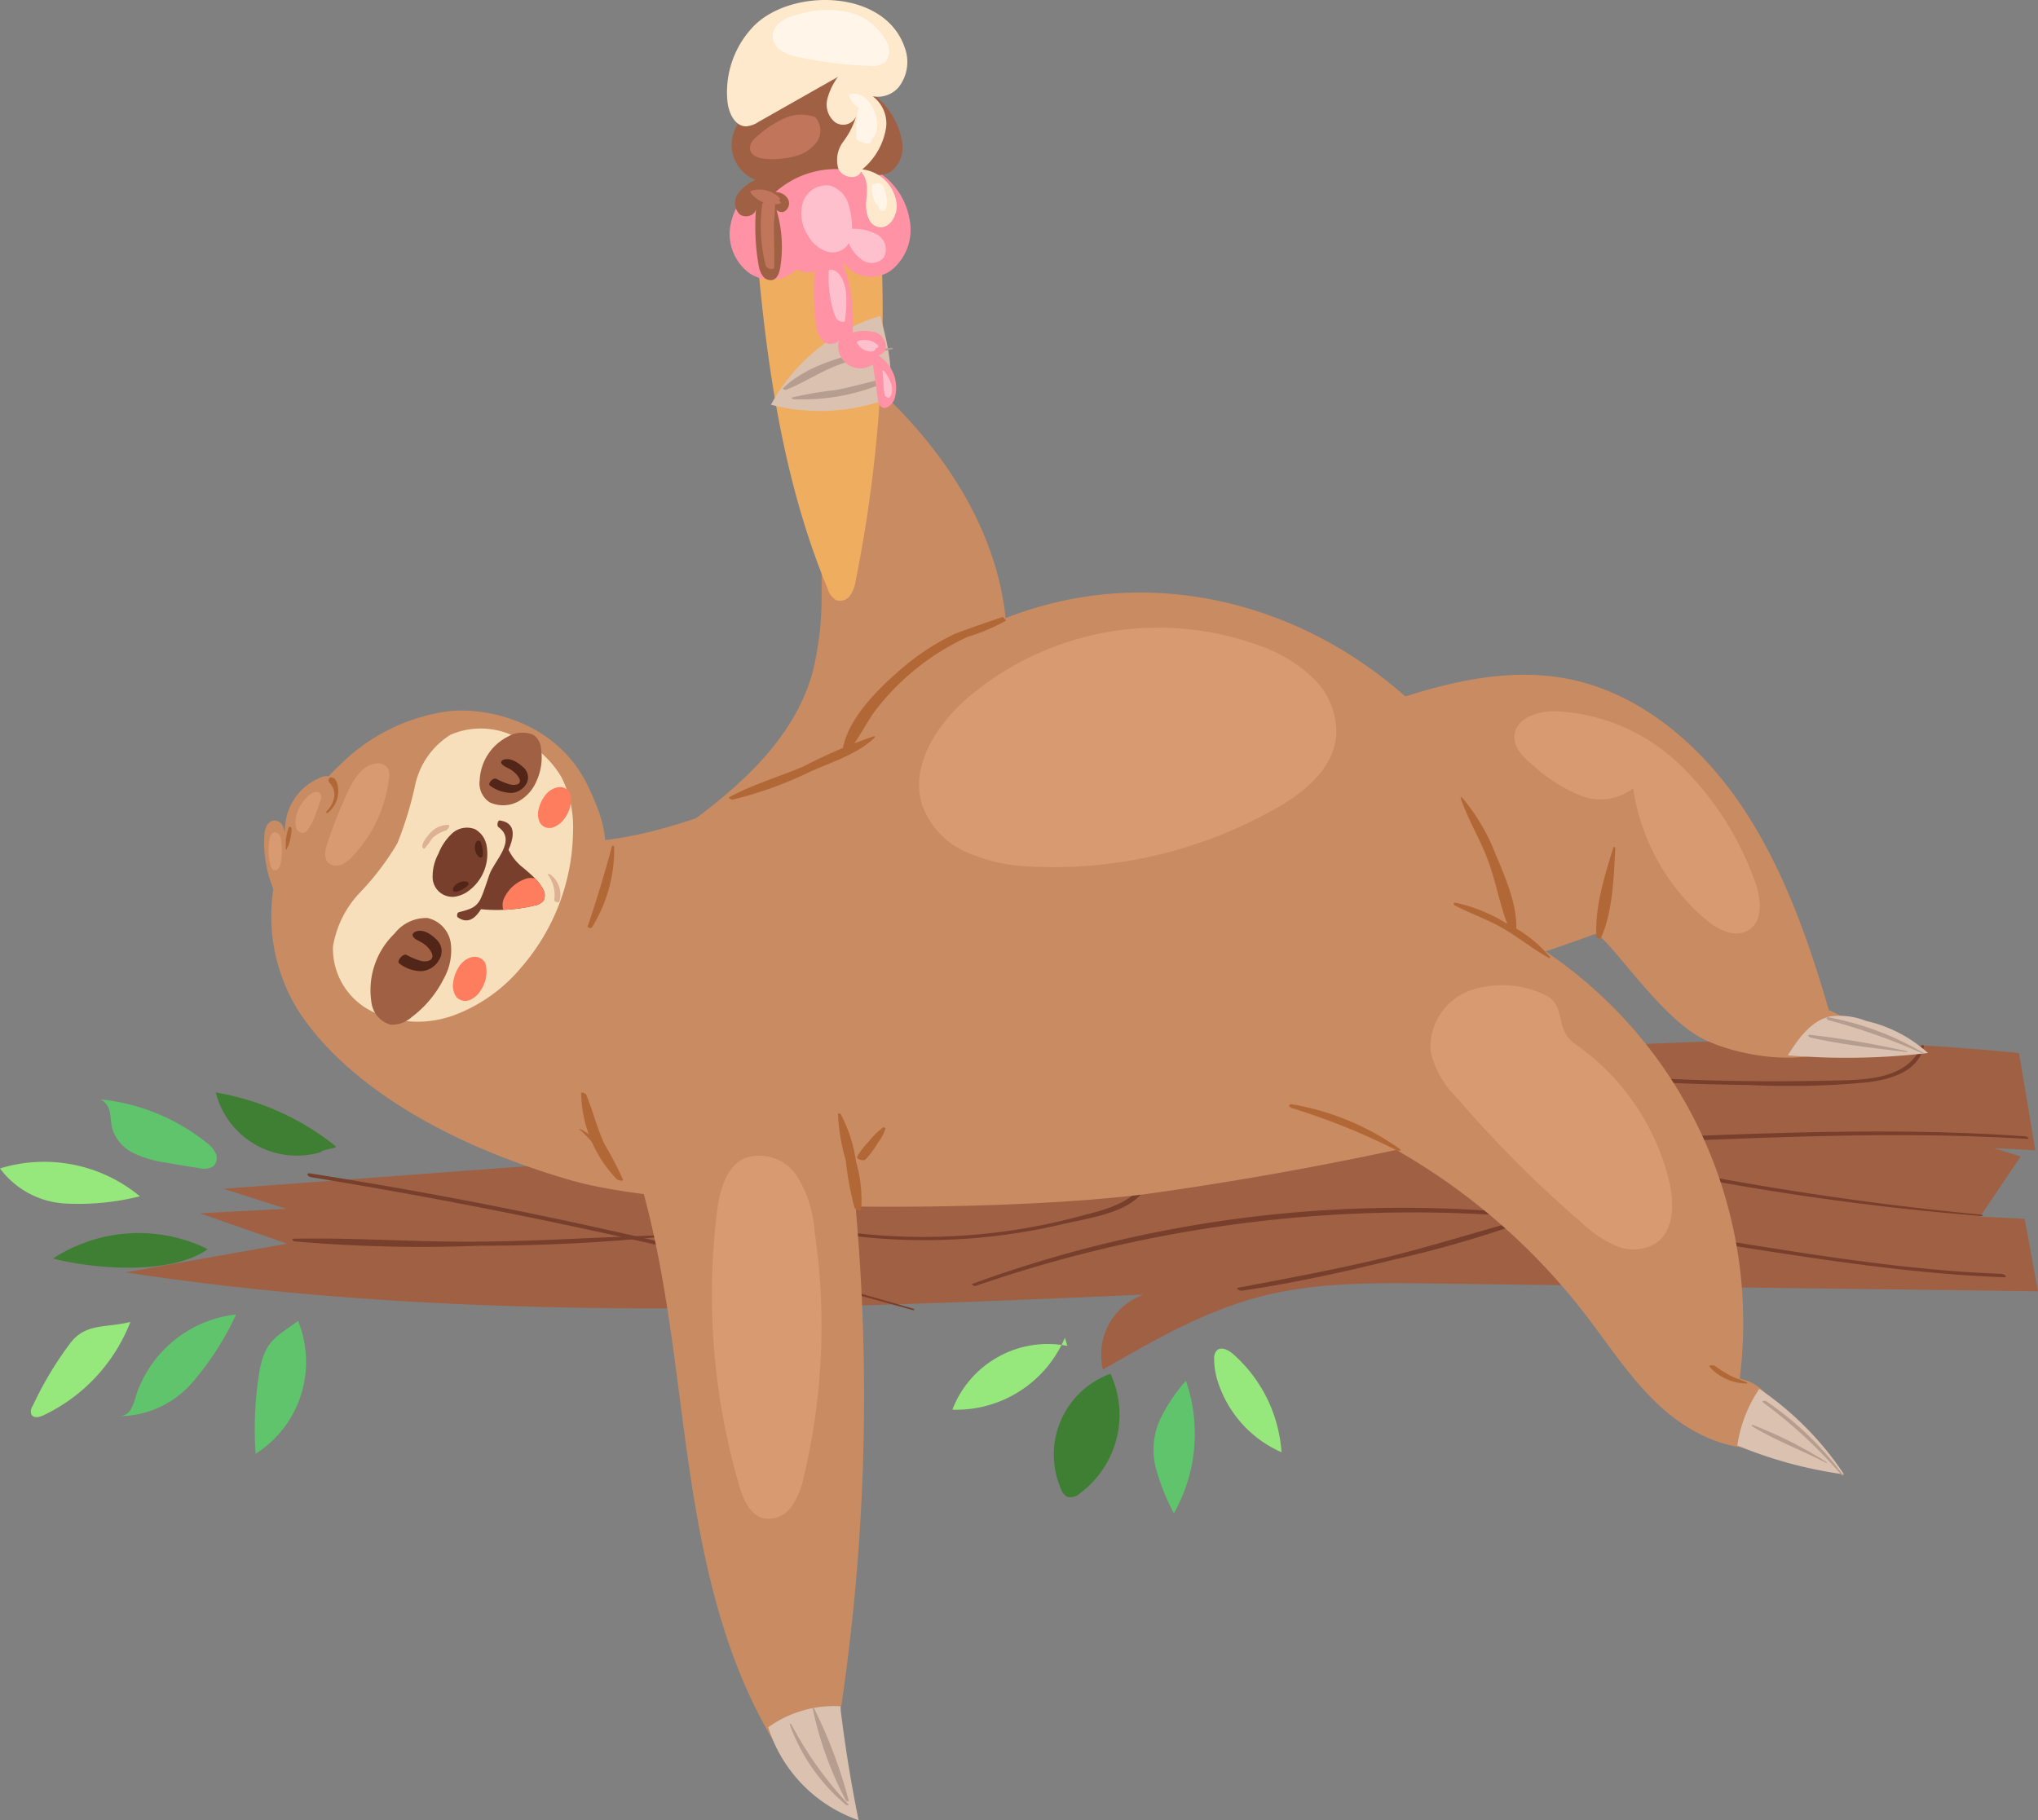 <svg xmlns="http://www.w3.org/2000/svg" width="164.519" height="146.963" viewBox="0 0 164.519 146.963">
    <rect x="0" y="0" width="164.519" height="146.963" fill="#808080" stroke="none"/>
    <defs>
        <style>
            .cls-1{fill:#a06044}.cls-2{fill:#773f2c}.cls-3{fill:#c98b61}.cls-4{fill:#f7dfbc}.cls-5{fill:#512518}.cls-6{fill:#ddb294}.cls-7{fill:#b26836}.cls-8{fill:#ff7d5f}.cls-9{fill:#efad60}.cls-10{fill:#dbc1af}.cls-11{fill:#b59e8f}.cls-12{fill:#d89a71}.cls-13{fill:#ff92a4}.cls-14{fill:#ffe9cc}.cls-15{fill:#ffc0ce}.cls-16{fill:#c1755b}.cls-17{fill:#fff5e9}.cls-18{fill:#3e7f33}.cls-19{fill:#5fc46b}.cls-20{fill:#96e87c}
        </style>
    </defs>
    <g id="sloth_image" data-name="sloth image" transform="translate(-343.592 -392.782)">
        <path id="Path_1635" d="M494.656 647.294a204.471 204.471 0 0 1 32.419.6l1.319 7.855-3.362-.179 2.171.68-3.27 4.857 3.6.174 1.072 5.847-49-.622c-4.606-.058-9.277-.109-13.736 1.045-4.548 1.177-8.678 3.556-12.745 5.909a5.152 5.152 0 0 1 3.271-6.057c-27.42 1.185-55.049 2.359-82.178-1.8l13.044-2.313-7.031-2.455 6.95-.366-5.055-1.614 102.311-7.623z" class="cls-1" data-name="Path 1635" transform="translate(-20.497 -170.091)"/>
        <path id="Path_1636" d="M606.278 662.259c25.1 6.43 51.02.763 76.486 2.628.125.009.36.214.127.2-25.506-1.587-51.591 3.934-76.691-2.587-.293-.076-.214-.316.078-.241z" class="cls-2" data-name="Path 1636" transform="translate(-175.64 -180.351)"/>
        <path id="Path_1637" d="M716.2 670.495a252.744 252.744 0 0 0 36.562 6.228c.068.006.161.117.046.108a218.486 218.486 0 0 1-36.68-6.1c-.295-.075-.216-.306.072-.236z" class="cls-2" data-name="Path 1637" transform="translate(-249.212 -185.864)"/>
        <path id="Path_1638" d="M580.9 693.847a101.191 101.191 0 0 1 39.773-6.013c14.57.641 28.756 4.659 43.337 5.21.175.007.49.284.173.272-13.954-.521-27.555-4.11-41.468-5.053a107.853 107.853 0 0 0-41.556 5.755c-.093.033-.399-.118-.259-.171z" class="cls-2" data-name="Path 1638" transform="translate(-158.807 -197.407)"/>
        <path id="Path_1639" d="M645.709 695.6c3.887-.733 7.763-1.449 11.612-2.374 4.07-.978 8.045-2.265 12.085-3.343.057-.015.256.085.157.123a92.477 92.477 0 0 1-11.352 3.341c-4.034 1-8.13 1.9-12.245 2.5-.132.019-.51-.198-.257-.247z" class="cls-2" data-name="Path 1639" transform="translate(-202.15 -198.849)"/>
        <path id="Path_1640" d="M510.576 669.793c.136-.077.577.129.377.248a1.786 1.786 0 0 0-.794 2.067c.237 1.473 2.194 2.041 3.373 2.458a46.884 46.884 0 0 0 5.606 1.562 48.693 48.693 0 0 0 22.653-.593c1.673-.438 3.642-.864 4.862-2.177 1.036-1.114.323-2.653-.547-3.555-1.123-1.166-3.218-1.116-4.7-1.156-.089 0-.258-.138-.09-.142 1.534-.031 3.466-.077 4.751.944 1.463 1.162 2.047 2.921.657 4.389-1.429 1.509-4.483 1.893-6.408 2.353a48.28 48.28 0 0 1-8.189 1.173 49.142 49.142 0 0 1-15.856-1.688c-2-.54-4.4-1.077-5.968-2.532a2.108 2.108 0 0 1 .273-3.351z" class="cls-2" data-name="Path 1640" transform="translate(-111.111 -184.532)"/>
        <path id="Path_1641" d="M509.558 668.727c2.188 4.069 7.052 4.531 11.211 4.512a28.148 28.148 0 0 0 6.047-.731 5.157 5.157 0 0 0 2.371-1.174c.881-.786.928-2.672-.413-3.138-.1-.035-.135-.155 0-.124a2.025 2.025 0 0 1 1.167 3.089c-1.1 2.041-5.132 2.116-7.028 2.288-4.638.422-11.477.119-13.833-4.728-.104-.221.401-.137.478.006z" class="cls-2" data-name="Path 1641" transform="translate(-110.753 -184.248)"/>
        <path id="Path_1642" d="M418.87 679.26a385.243 385.243 0 0 1 48.682 10.923c.137.041.1.151-.035.113a444.865 444.865 0 0 0-48.583-10.734c-.262-.041-.439-.362-.064-.302z" class="cls-2" data-name="Path 1642" transform="translate(-50.239 -191.734)"/>
        <path id="Path_1643" d="M415.063 694.654c4.919-.1 9.862.277 14.788.236 4.967-.041 9.919-.362 14.881-.516.051 0 .2.1.091.108a147.182 147.182 0 0 1-14.764.736 118.027 118.027 0 0 1-14.9-.349c-.136-.015-.333-.211-.096-.215z" class="cls-2" data-name="Path 1643" transform="translate(-47.761 -201.855)"/>
        <path id="Path_1644" d="M705.121 649.391q9.6 1.2 19.282 1.423c3.022.073 6.046.055 9.068-.01 2.545-.055 5.924-.078 7.073-2.836.025-.059.187-.01.173.053-.459 2.062-2.61 2.655-4.461 2.917a66.558 66.558 0 0 1-9.712.222 185.349 185.349 0 0 1-21.355-1.448c-.281-.036-.465-.371-.068-.321z" class="cls-2" data-name="Path 1644" transform="translate(-241.818 -170.778)"/>
        <path id="Path_1645" d="M415.965 570.974c.211.126 4.282 8.718 22.06 13.908 9.307 2.717 35.046 2.61 46.529 1.139a282.09 282.09 0 0 0 28.862-5.57c3.389-8.321.654-19.864-7.6-34.305-12.786-11.646-33.546-13.165-47.851 5.258 0 0-9.153 5.109-17.1 6.041s-24.9 13.529-24.9 13.529z" class="cls-3" data-name="Path 1645" transform="translate(-48.439 -96.83)"/>
        <path id="Path_1646" d="M415.446 570.594a17.858 17.858 0 0 0-5.289 9.291 14.37 14.37 0 0 0 1.717 10.37 11.533 11.533 0 0 0 8.624 5.425 12.992 12.992 0 0 0 10.4-4.476c2.656-2.933 5.142-6.28 5.643-10.21.493-3.866.512-5.182-1.128-8.617-2.452-5.133-8-6.4-11.243-6.064a15.3 15.3 0 0 0-8.724 4.281z" class="cls-3" data-name="Path 1646" transform="translate(-44.349 -116.111)"/>
        <path id="Path_1647" d="M409.231 592.261a9.72 9.72 0 0 1-1.14-5.156 1.994 1.994 0 0 1 .174-.805.782.782 0 0 1 .65-.45.8.8 0 0 1 .668.46 2.349 2.349 0 0 1 .2.824 4.574 4.574 0 0 1 2.889-4.766.885.885 0 0 1 .8 0 .871.871 0 0 1 .261.753 5.858 5.858 0 0 1-1.256 3.179c-.675.94-1.483 1.779-2.137 2.733a5.465 5.465 0 0 0-1.109 3.228z" class="cls-3" data-name="Path 1647" transform="translate(-43.158 -126.825)"/>
        <path id="Path_1648" d="M444.219 578.923a8.929 8.929 0 0 0-.927-4.352 7.853 7.853 0 0 0-3.679-3.248 6.169 6.169 0 0 0-5.271-.2 6.358 6.358 0 0 0-2.854 4.006 29.184 29.184 0 0 1-1.449 4.763 21.754 21.754 0 0 1-3.013 3.972 8.246 8.246 0 0 0-2.186 4.366 5.646 5.646 0 0 0 3.217 5.271 8.549 8.549 0 0 0 6.588.262 12.938 12.938 0 0 0 5.382-3.835 17.054 17.054 0 0 0 4.192-11.005z" class="cls-4" data-name="Path 1648" transform="translate(-54.368 -119.024)"/>
        <path id="Path_1649" d="M461.5 577.272a2.6 2.6 0 0 0 2.356-.113 3.336 3.336 0 0 0 1.408-1.609 4.621 4.621 0 0 0 .357-2.683 1.4 1.4 0 0 0-.65-1.071 2.311 2.311 0 0 0-2 .155 4.142 4.142 0 0 0-2.291 3.511 1.826 1.826 0 0 0 .82 1.81z" class="cls-1" data-name="Path 1649" transform="translate(-78.363 -119.701)"/>
        <path id="Path_1650" d="M438.55 616.866a2.438 2.438 0 0 1 1.881 2.021 4.659 4.659 0 0 1-.548 2.845 8.812 8.812 0 0 1-2.606 3.136 2.382 2.382 0 0 1-1.714.612 2.155 2.155 0 0 1-1.532-1.779 6.349 6.349 0 0 1 1.859-5.575 3.243 3.243 0 0 1 2.66-1.26z" class="cls-1" data-name="Path 1650" transform="translate(-60.451 -149.964)"/>
        <path id="Path_1651" d="M451.873 600.079a3.711 3.711 0 0 0 1.655-3.785 1.9 1.9 0 0 0-.928-1.332 1.782 1.782 0 0 0-1.854.337 4.44 4.44 0 0 0-1.105 1.636 3.847 3.847 0 0 0-.464 2.044 1.6 1.6 0 0 0 1.808 1.428 2.627 2.627 0 0 0 .888-.328z" class="cls-2" data-name="Path 1651" transform="translate(-70.655 -135.228)"/>
        <path id="Path_1652" d="M459.534 598.3a1.068 1.068 0 0 0 .238.982.256.256 0 0 0 .214.107.191.191 0 0 0 .135-.118.493.493 0 0 0 .029-.184 2.47 2.47 0 0 0-.138-.854.31.31 0 0 0-.141-.2.212.212 0 0 0-.224.051.449.449 0 0 0-.113.216z" class="cls-5" data-name="Path 1652" transform="translate(-77.576 -137.365)"/>
        <path id="Path_1653" d="M454.253 608.37a1.069 1.069 0 0 1 .927-.4.257.257 0 0 1 .214.107.19.19 0 0 1-.013.179.491.491 0 0 1-.129.134 2.478 2.478 0 0 1-.765.4.312.312 0 0 1-.241.006.212.212 0 0 1-.095-.209.447.447 0 0 1 .102-.217z" class="cls-5" data-name="Path 1653" transform="translate(-73.996 -144.02)"/>
        <path id="Path_1654" d="M448.749 594.159a1.982 1.982 0 0 0-1.52.762c-.162.179-.8.951-.431 1.159.028.016.079-.02.1-.038a8.506 8.506 0 0 0 .577-.783 2.615 2.615 0 0 1 1.1-.636c.113-.048.467-.433.174-.464z" class="cls-6" data-name="Path 1654" transform="translate(-69 -134.778)"/>
        <path id="Path_1655" d="M413.529 594.795a4.847 4.847 0 0 0-.184.87c-.028.232.005.47-.02.694-.01.093.065.148.1.037.022-.078.085-.157.114-.236.045-.124.083-.249.117-.377a5 5 0 0 0 .148-.884c.018-.263-.177-.417-.275-.104z" class="cls-7" data-name="Path 1655" transform="translate(-46.672 -135.09)"/>
        <path id="Path_1656" d="M423.594 582.592c-.141.021-.172.3-.1.392a1.407 1.407 0 0 1 .43 1.048 1.968 1.968 0 0 1-.614 1.266c-.045.041-.04.238.032.179a2.213 2.213 0 0 0 .886-1.57c.05-.391-.05-1.401-.634-1.315z" class="cls-7" data-name="Path 1656" transform="translate(-53.338 -127.036)"/>
        <path id="Path_1657" d="M454.177 628.5a1.555 1.555 0 0 0 .265 1.143.955.955 0 0 0 1.091.234 1.969 1.969 0 0 0 .911-.835 2.667 2.667 0 0 0 .34-2.121.981.981 0 0 0-1.109-.5 1.784 1.784 0 0 0-1.06.825 3.039 3.039 0 0 0-.438 1.254z" class="cls-8" data-name="Path 1657" transform="translate(-74.006 -156.359)"/>
        <path id="Path_1658" d="M474.961 586.8a1.473 1.473 0 0 0 .16 1.1.9.9 0 0 0 1.01.308 1.865 1.865 0 0 0 .926-.715 2.528 2.528 0 0 0 .489-1.975.929.929 0 0 0-1.008-.556 1.689 1.689 0 0 0-1.066.7 2.875 2.875 0 0 0-.511 1.138z" class="cls-8" data-name="Path 1658" transform="translate(-87.9 -128.621)"/>
        <path id="Path_1659" d="M511.711 664.305a171.5 171.5 0 0 1-.843 47.655l-4.378 2.312c-5.114-7.672-6.805-17.072-8.026-26.211s-2.137-18.515-6.007-26.884z" class="cls-3" data-name="Path 1659" transform="translate(-99.636 -179.636)"/>
        <path id="Path_1660" d="M502.535 521.757c5.407-3.721 11.182-7.934 13-14.242a25.086 25.086 0 0 0 .758-6.55 126.979 126.979 0 0 0-1.082-17.815l3.836-.236c5.036 4.22 9.342 9.562 11.246 15.85s1.112 13.6-3.041 18.687-11.9 7.285-17.7 4.192z" class="cls-3" data-name="Path 1660" transform="translate(-106.38 -60.325)"/>
        <path id="Path_1661" d="M671.885 613.788a36.133 36.133 0 0 1 22.83 38.233 3.7 3.7 0 0 1 2.507 5.51c-3.231.526-6.492-1.056-8.908-3.264s-4.189-5.013-6.191-7.6a51.345 51.345 0 0 0-23.748-17.027 24.24 24.24 0 0 1 7.516-15.746z" class="cls-3" data-name="Path 1661" transform="translate(-210.684 -147.919)"/>
        <path id="Path_1662" d="M710.768 584.594l2.682 1.269c-2.088 3.661-9.142 2.834-12.726 1.114s-7.647-8.192-8.792-8.533c0 0-9.2 3.441-13.021 3.749a106.383 106.383 0 0 1-7.3-21.187c5.888-2.157 12.094-4.343 18.154-3.139 5.626 1.118 10.456 5.119 13.836 10.06s5.462 10.785 7.167 16.667z" class="cls-3" data-name="Path 1662" transform="translate(-219.545 -110.261)"/>
        <path id="Path_1663" d="M463.092 580.281c-.242-.155.236-.68.5-.557a6.056 6.056 0 0 0 1.04.44c.421.112 1.042.069.82-.464a1.858 1.858 0 0 0-.667-.7c-.251-.18-.69-.287-.8-.568-.037-.094.072-.2.152-.231.556-.224 1.2.193 1.611.577a1.065 1.065 0 0 1 .308 1.276 1.493 1.493 0 0 1-1.256.811 2.971 2.971 0 0 1-1.708-.584z" class="cls-5" data-name="Path 1663" transform="translate(-79.936 -124.061)"/>
        <path id="Path_1664" d="M440.935 622.674c-.259-.174.294-.827.574-.692a5.839 5.839 0 0 0 1.126.478c.459.114 1.146.032.928-.6a1.909 1.909 0 0 0-.7-.8c-.269-.2-.747-.311-.855-.643-.036-.11.089-.242.179-.284.624-.3 1.315.173 1.75.614a1.293 1.293 0 0 1 .277 1.515 1.836 1.836 0 0 1-1.426 1.033 2.88 2.88 0 0 1-1.853-.621z" class="cls-5" data-name="Path 1664" transform="translate(-65.106 -152.103)"/>
        <path id="Path_1665" d="M460.623 604.45a12.154 12.154 0 0 0 1.928.066 12.525 12.525 0 0 0 2.53-.347 1.15 1.15 0 0 0 .724-.4.983.983 0 0 0-.076-.972 3.618 3.618 0 0 0-.618-.817c-.284-.291-.605-.559-.913-.827a4.1 4.1 0 0 1-1.353-1.776q-1.23 2.485-2.222 5.073z" class="cls-2" data-name="Path 1665" transform="translate(-78.329 -138.274)"/>
        <path id="Path_1666" d="M477.511 606.232a2.018 2.018 0 0 1 .724 2.172c-.051.149-.436.023-.42-.129a2.677 2.677 0 0 0-.513-2.028c-.072-.092.172-.047.209-.015z" class="cls-6" data-name="Path 1666" transform="translate(-89.484 -142.836)"/>
        <path id="Path_1667" d="M466.33 609.711a12.528 12.528 0 0 0 2.53-.347 1.15 1.15 0 0 0 .724-.4.983.983 0 0 0-.076-.972 3.618 3.618 0 0 0-.618-.817 1.61 1.61 0 0 0-.6-.013 2.979 2.979 0 0 0-1.921 1.663 1.318 1.318 0 0 0-.039.886z" class="cls-8" data-name="Path 1667" transform="translate(-82.108 -143.469)"/>
        <path id="Path_1668" d="M534.858 482.627a1.474 1.474 0 0 1-.667-.868c-3.508-8.414-4.872-17.559-5.687-26.638l10.006-.505a110.739 110.739 0 0 1-2.075 26.408 2.9 2.9 0 0 1-.44 1.207 1.009 1.009 0 0 1-1.137.396z" class="cls-9" data-name="Path 1668" transform="translate(-123.761 -41.385)"/>
        <path id="Path_1669" d="M538.413 818.517a11.65 11.65 0 0 1-7.294-7.5 9.134 9.134 0 0 1 5.812-1.7q.552 4.624 1.482 9.2z" class="cls-10" data-name="Path 1669" transform="translate(-125.512 -278.772)"/>
        <path id="Path_1670" d="M541.232 476.592a15.761 15.761 0 0 1-9.446.484 14.974 14.974 0 0 1 8.825-7.179c.577 2.192 1.157 4.494.621 6.695z" class="cls-10" data-name="Path 1670" transform="translate(-125.958 -51.614)"/>
        <path id="Path_1671" d="M786.333 641.16a11.1 11.1 0 0 1 4.987 2.588 56.085 56.085 0 0 1-11.317.187c.867-1.361 1.9-2.841 3.487-3.153a5.9 5.9 0 0 1 2.843.378z" class="cls-10" data-name="Path 1671" transform="translate(-292.09 -165.946)"/>
        <path id="Path_1672" d="M776.3 738.773a34.831 34.831 0 0 1-8.618-2.334 11.058 11.058 0 0 1 1.777-4.573 25.1 25.1 0 0 1 6.841 6.907z" class="cls-10" data-name="Path 1672" transform="translate(-283.845 -226.948)"/>
        <path id="Path_1673" d="M458.616 593.092c-.19-.028-.254.439-.125.53 1.525 1.074-.314 2.71-.716 3.835-.222.621-.4 1.257-.664 1.862-.4.9-1.037.962-1.824 1.189-.12.034-.171.337-.068.408 1.91 1.327 2.713-3.087 3.219-3.884.542-.856 2.341-3.621.178-3.94z" class="cls-2" data-name="Path 1673" transform="translate(-74.674 -134.066)"/>
        <path id="Path_1674" d="M548.122 664.635c.007-.087.206 0 .23.038a11.74 11.74 0 0 1 1.228 3.823 11.277 11.277 0 0 1 .42 3.844c-.029.209-.505 0-.55-.128a27.22 27.22 0 0 1-.706-3.85 15.35 15.35 0 0 1-.622-3.727z" class="cls-7" data-name="Path 1674" transform="translate(-136.884 -181.926)"/>
        <path id="Path_1675" d="M552.811 670.381a6.182 6.182 0 0 1 .953-1.238 5.526 5.526 0 0 1 1.14-1.113c.047-.03.206.016.189.087a3.632 3.632 0 0 1-.614 1.154 7.171 7.171 0 0 1-1.012 1.36c-.138.126-.767-.031-.656-.25z" class="cls-7" data-name="Path 1675" transform="translate(-140.021 -184.216)"/>
        <path id="Path_1676" d="M485.44 659.578c.007-.155.37.006.406.095.537 1.317.874 2.688 1.467 3.988a28.734 28.734 0 0 1 1.5 2.867c.069.215-.43.049-.49-.007a10.275 10.275 0 0 1-2.883-6.943z" class="cls-7" data-name="Path 1676" transform="translate(-94.935 -178.522)"/>
        <path id="Path_1677" d="M485.141 668.456a5.691 5.691 0 0 1 1.109.78 2.171 2.171 0 0 1 .7.92c.029.128-.239.025-.274 0a8.875 8.875 0 0 1-.8-.853 11 11 0 0 0-.826-.817c-.061-.053.065-.044.091-.03z" class="cls-7" data-name="Path 1677" transform="translate(-94.666 -184.501)"/>
        <path id="Path_1678" d="M489.021 599.293c.016-.057.173-.012.174.04a11.913 11.913 0 0 1-1.8 6.534c-.063.1-.377.019-.336-.1a103.65 103.65 0 0 0 1.962-6.474z" class="cls-7" data-name="Path 1678" transform="translate(-96.023 -138.2)"/>
        <path id="Path_1679" d="M554.469 547.2a19.532 19.532 0 0 1 3.8-2.407c.228-.113 3.881-1.4 3.886-1.359 0-.036.066-.007.077.007l.18.235a.037.037 0 0 1 0 .049 15.57 15.57 0 0 1-3.044 1.285 19.783 19.783 0 0 0-7.263 5.683c-.94 1.155-1.517 2.593-2.511 3.684-.081.089-.373-.006-.357-.136.343-2.696 3.263-5.413 5.232-7.041z" class="cls-7" data-name="Path 1679" transform="translate(-137.634 -100.818)"/>
        <path id="Path_1680" d="M521.581 577.452c1.872-1.025 4.022-1.641 5.987-2.482a40.758 40.758 0 0 1 5.661-2.428c.024-.006.14.027.1.066-1.3 1.325-3.488 2.02-5.159 2.758a31.152 31.152 0 0 1-6.33 2.289c-.083.018-.425-.112-.259-.203z" class="cls-7" data-name="Path 1680" transform="translate(-119.098 -120.313)"/>
        <path id="Path_1681" d="M700.238 587.456a16 16 0 0 1 2.72 4.618c.755 1.8 1.71 3.983 1.653 5.965-.008.282-.547.07-.616-.1-.713-1.761-1.024-3.688-1.694-5.479-.638-1.7-1.631-3.284-2.193-5.007-.018-.053.113-.016.13.003z" class="cls-7" data-name="Path 1681" transform="translate(-238.614 -130.274)"/>
        <path id="Path_1682" d="M698.609 613.182a13.158 13.158 0 0 1 4.053 1.648 10.356 10.356 0 0 1 3.561 2.766c.05.077-.121.037-.144.024-1.224-.681-2.327-1.574-3.535-2.292-1.281-.761-2.686-1.24-4-1.92-.192-.097-.16-.269.065-.226z" class="cls-7" data-name="Path 1682" transform="translate(-237.484 -147.509)"/>
        <path id="Path_1683" d="M734.626 599.579c.017-.053.145-.007.143.044-.1 2.275-.2 5.179-1.149 7.271-.053.117-.363.032-.371-.087-.157-2.314.681-5.037 1.377-7.228z" class="cls-7" data-name="Path 1683" transform="translate(-260.784 -138.393)"/>
        <path id="Path_1684" d="M658.537 662.384a21.165 21.165 0 0 1 8.68 3.6c.2.148-.083.2-.208.134a53.585 53.585 0 0 0-8.483-3.423c-.268-.077-.342-.371.011-.311z" class="cls-7" data-name="Path 1684" transform="translate(-210.632 -180.439)"/>
        <path id="Path_1685" d="M761.341 726.186a9.229 9.229 0 0 0 1.292.806c.406.2.846.314 1.253.51.034.017.087.077.017.087a4.083 4.083 0 0 1-2.967-1.286c-.23-.23.285-.203.405-.117z" class="cls-7" data-name="Path 1685" transform="translate(-279.288 -223.105)"/>
        <path id="Path_1686" d="M542.047 809.741a38.546 38.546 0 0 1 2.816 7.481c.024.093-.207.035-.235-.021a28.74 28.74 0 0 1-2.686-7.47c-.009-.044.092-.015.105.01z" class="cls-11" data-name="Path 1686" transform="translate(-132.754 -279.048)"/>
        <path id="Path_1687" d="M536.489 813.7a29.291 29.291 0 0 0 4.6 6.447c.1.113-.13.1-.187.053a15.112 15.112 0 0 1-4.546-6.512c-.019-.05.116-.03.133.012z" class="cls-11" data-name="Path 1687" transform="translate(-129.015 -281.691)"/>
        <path id="Path_1688" d="M774.16 734.842a25.822 25.822 0 0 1 6.194 5.964c.037.049-.1.03-.125 0a38.049 38.049 0 0 0-6.317-5.854c-.217-.167.127-.189.248-.11z" class="cls-11" data-name="Path 1688" transform="translate(-287.965 -228.911)"/>
        <path id="Path_1689" d="M771.278 740.7a34.536 34.536 0 0 1 5.93 3c.072.041-.028.067-.07.045-1.946-1.022-4.088-1.8-5.953-2.953-.112-.065.015-.112.093-.092z" class="cls-11" data-name="Path 1689" transform="translate(-286.158 -232.86)"/>
        <path id="Path_1690" d="M789.678 641.158a23.69 23.69 0 0 1 7.645 2.88c.066.037-.025.058-.062.04a51.788 51.788 0 0 0-7.591-2.687c-.201-.057-.252-.277.008-.233z" class="cls-11" data-name="Path 1690" transform="translate(-298.446 -166.234)"/>
        <path id="Path_1691" d="M785.161 645.426a78.069 78.069 0 0 1 7.756 1.31c.068.013.119.093.017.081-2.574-.31-5.193-.6-7.726-1.162-.188-.043-.338-.255-.047-.229z" class="cls-11" data-name="Path 1691" transform="translate(-295.432 -169.092)"/>
        <path id="Path_1692" d="M536.839 486.519a28 28 0 0 1 3.441-.592c1.591-.276 3.132-.8 4.723-1.047.034-.005.181.047.11.086a16.981 16.981 0 0 1-8.131 1.69c-.035-.003-.258-.102-.143-.137z" class="cls-11" data-name="Path 1692" transform="translate(-129.318 -61.64)"/>
        <path id="Path_1693" d="M534.726 480.962c2.084-2.033 5.927-2.971 8.747-3.254.046 0 .2.069.1.093a37.1 37.1 0 0 0-4.348 1.269c-1.484.555-2.8 1.44-4.256 2.026-.061.022-.331-.049-.243-.134z" class="cls-11" data-name="Path 1693" transform="translate(-127.914 -56.84)"/>
        <path id="Path_1694" d="M520.05 675.04a3.615 3.615 0 0 1 4.159 1.429 9.564 9.564 0 0 1 1.445 4.478 52.359 52.359 0 0 1-.9 19.954 6.115 6.115 0 0 1-.976 2.311 2.294 2.294 0 0 1-2.2.934c-1.14-.26-1.681-1.542-2.009-2.664a54.962 54.962 0 0 1-1.8-22.024c.208-1.723.696-3.706 2.281-4.418z" class="cls-12" data-name="Path 1694" transform="translate(-116.306 -188.76)"/>
        <path id="Path_1695" d="M571.735 551.777a23.724 23.724 0 0 1 23.686-4.318 11.9 11.9 0 0 1 4.34 2.633 6.074 6.074 0 0 1 1.853 4.6c-.233 2.9-2.945 4.922-5.528 6.27a36.33 36.33 0 0 1-19.351 4.323 13.808 13.808 0 0 1-5.061-1.188 6.634 6.634 0 0 1-3.475-3.722c-1.025-3.119 1.077-6.417 3.536-8.598z" class="cls-12" data-name="Path 1695" transform="translate(-150.151 -102.546)"/>
        <path id="Path_1696" d="M713.269 568.39c.111-1.431 1.922-2 3.356-1.967a15.519 15.519 0 0 1 9.975 4.294 24.609 24.609 0 0 1 6 9.227c.556 1.423.85 3.388-.461 4.171-1.11.664-2.521-.088-3.5-.93a17.253 17.253 0 0 1-5.79-10.536 4.321 4.321 0 0 1-4.213.6 12.732 12.732 0 0 1-3.756-2.359c-.808-.65-1.692-1.47-1.611-2.5z" class="cls-12" data-name="Path 1696" transform="translate(-247.421 -116.217)"/>
        <path id="Path_1697" d="M704.381 638.024a18.982 18.982 0 0 1 7.6 11.059c.43 1.779.438 4-1.065 5.043a3.5 3.5 0 0 1-3.2.22 9.647 9.647 0 0 1-2.76-1.847 96.01 96.01 0 0 1-10.128-10.134 7.627 7.627 0 0 1-2.1-3.754 4.867 4.867 0 0 1 3.1-4.857 7.975 7.975 0 0 1 6.031.276c1.902.794.82 2.822 2.522 3.994z" class="cls-12" data-name="Path 1697" transform="translate(-233.651 -160.965)"/>
        <path id="Path_1698" d="M417.314 588a6.4 6.4 0 0 1-.514 1.059.754.754 0 0 1-.417.372.538.538 0 0 1-.562-.292 1.175 1.175 0 0 1-.1-.663 3.046 3.046 0 0 1 1.139-2.111.973.973 0 0 1 .461-.227.423.423 0 0 1 .44.207.635.635 0 0 1-.022.451q-.189.604-.425 1.204z" class="cls-12" data-name="Path 1698" transform="translate(-48.271 -129.408)"/>
        <path id="Path_1699" d="M409.293 598.619a4.73 4.73 0 0 1-.066-2.09c.044-.225.142-.486.366-.536a.424.424 0 0 1 .418.194 1.079 1.079 0 0 1 .151.46 5.356 5.356 0 0 1-.044 1.858c-.055.272-.233.607-.5.547-.19-.04-.277-.252-.325-.433z" class="cls-12" data-name="Path 1699" transform="translate(-43.871 -136.004)"/>
        <path id="Path_1700" d="M423.19 587.167c-.363-.383-.234-1-.071-1.5a37.562 37.562 0 0 1 1.678-4.223c.462-.989 1.109-2.075 2.185-2.26a1 1 0 0 1 1.035.364 1.272 1.272 0 0 1 .095.794 10.961 10.961 0 0 1-2.954 6.337 2.508 2.508 0 0 1-.907.672 1.006 1.006 0 0 1-1.061-.184z" class="cls-12" data-name="Path 1700" transform="translate(-53.119 -124.745)"/>
        <path id="Path_1701" d="M536.263 436.708a4.194 4.194 0 0 1-1.509 4.033 2.786 2.786 0 0 1-3.937-.75 13.753 13.753 0 0 1 .838 5.753 3.58 3.58 0 0 1 1.778-.022 1.229 1.229 0 0 1 .885 1.368c-.162.577-1.146.737-1.344.171a3.085 3.085 0 0 1 2.063 3.839c-.161.463-.684.943-1.077.65a.918.918 0 0 1-.272-.638l-.4-2.781a1.789 1.789 0 0 1-2.633-2.236c-.047.571-.9.746-1.345.388a2.247 2.247 0 0 1-.636-1.547 21.252 21.252 0 0 1-.09-4.135 1.5 1.5 0 0 1-1.415-.171 3.077 3.077 0 0 1-3.878.308 3.934 3.934 0 0 1-1.521-3.73 5.512 5.512 0 0 1 2.17-3.518 9.356 9.356 0 0 1 3.869-1.644 8.166 8.166 0 0 1 5.742.636 5.687 5.687 0 0 1 2.712 4.026z" class="cls-13" data-name="Path 1701" transform="translate(-119.231 -26.122)"/>
        <path id="Path_1702" d="M524.416 427.147a18.3 18.3 0 0 1-.218-4.685c0 .6-.9.877-1.352.478a1.321 1.321 0 0 1-.1-1.655 3.417 3.417 0 0 1 1.406-1.1 3.029 3.029 0 0 1-1.8-3.675 5.71 5.71 0 0 1 2.923-3.309 8.444 8.444 0 0 1 6.432-.881 6.013 6.013 0 0 1 4.258 4.665 2.516 2.516 0 0 1-.881 2.538c-.887.547-2.018.135-3.039-.073a7.329 7.329 0 0 0-6.281 1.724 1.144 1.144 0 0 1 1.006.547.76.76 0 0 1-.3 1.026c-.368.159-.868-.2-.771-.587a10.438 10.438 0 0 1 .452 5.105c-.066.407-.219.882-.616 1a.774.774 0 0 1-.78-.3 1.96 1.96 0 0 1-.339-.818z" class="cls-1" data-name="Path 1702" transform="translate(-119.573 -12.881)"/>
        <path id="Path_1703" d="M523.206 394.888c3.015-3.067 10.53-3.014 12.172 1.694a3.316 3.316 0 0 1-.491 3.258 2.221 2.221 0 0 1-3.08.247 2.739 2.739 0 0 1 2.084 2.971 5.45 5.45 0 0 1-1.931 3.4 3.158 3.158 0 0 1 2.785 2.858c.055.9-.606 1.986-1.487 1.8-.818-.176-1.039-1.239-.977-2.073s.188-1.81-.425-2.379c-.336.691-1.51.447-1.819-.256a2.458 2.458 0 0 1 .387-2.181 6.4 6.4 0 0 0 1.04-2.039 1.148 1.148 0 0 1-1.7.459 1.838 1.838 0 0 1-.626-1.836 5 5 0 0 1 .882-1.834l-6.429 3.646a2.138 2.138 0 0 1-.981.359c-.92.017-1.428-1.073-1.526-1.987a7.669 7.669 0 0 1 2.122-6.107z" class="cls-14" data-name="Path 1703" transform="translate(-118.766)"/>
        <path id="Path_1704" d="M539.724 442.075a3.224 3.224 0 0 1-.423-2.691 2 2 0 0 1 2.185-1.359 2.2 2.2 0 0 1 1.462 1.407 6.494 6.494 0 0 1 .319 2.078 4 4 0 0 1 2.06.486 1.376 1.376 0 0 1 .493 1.851 1.323 1.323 0 0 1-1.668.224 3.064 3.064 0 0 1-1.144-1.4 1.523 1.523 0 0 1-1.753.683 2.746 2.746 0 0 1-1.531-1.279z" class="cls-15" data-name="Path 1704" transform="translate(-130.895 -30.257)"/>
        <path id="Path_1705" d="M545.872 458.73c.009-.206.491-.044.564.01 1.1.815.882 2.791.751 3.989-.028.251-.6.008-.667-.109a1.594 1.594 0 0 1-.2-.466.2.2 0 0 1-.038-.061 9.647 9.647 0 0 1-.41-3.363z" class="cls-15" data-name="Path 1705" transform="translate(-135.378 -44.071)"/>
        <path id="Path_1706" d="M552.83 476.041a1.283 1.283 0 0 0 1.109.671c.139-.016.358-.093.386-.258a.294.294 0 0 0 0-.03c.08 0 .158-.012.182-.084l.009-.025a.165.165 0 0 0-.066-.158 1.568 1.568 0 0 0-1.566-.295.114.114 0 0 0-.054.179z" class="cls-15" data-name="Path 1706" transform="translate(-140.027 -55.541)"/>
        <path id="Path_1707" d="M559.144 483.327c.4.528.9 1.451.458 2.088-.083.119-.362-.021-.4-.122a3.29 3.29 0 0 1-.12-.972c-.024-.334-.048-.675-.092-1.007-.009-.072.133-.014.154.013z" class="cls-15" data-name="Path 1707" transform="translate(-144.165 -60.569)"/>
        <path id="Path_1708" d="M530.1 424.172a6.652 6.652 0 0 1-2.3.154c-.447-.048-.964-.2-1.109-.629a.878.878 0 0 1 .128-.74 2.483 2.483 0 0 1 .543-.552 8.271 8.271 0 0 1 2.1-1.353 3.3 3.3 0 0 1 2.447-.086 1.614 1.614 0 0 1 .1 2.072 3.217 3.217 0 0 1-1.909 1.134z" class="cls-16" data-name="Path 1708" transform="translate(-122.52 -18.732)"/>
        <path id="Path_1709" d="M526.907 439.13a2.252 2.252 0 0 1 2.184.564.13.13 0 0 1-.035.236l.081.067c.085.065.129.166-.009.195a2.5 2.5 0 0 1-.383.048c.024.6-.089 1.4-.084 1.778.013 1.1.041 2.2.028 3.3 0 .292-.626.1-.678-.109a12.946 12.946 0 0 1-.282-5.008c.007-.045.044-.069.095-.08v-.031a2.621 2.621 0 0 1-1.033-.773c-.082-.098.037-.165.116-.187z" class="cls-16" data-name="Path 1709" transform="translate(-122.597 -30.963)"/>
        <path id="Path_1710" d="M540.009 399.719a32.624 32.624 0 0 1-5.677-.7 4.1 4.1 0 0 1-1.39-.489 1.515 1.515 0 0 1-.747-1.209 1.486 1.486 0 0 1 .617-1.129 3.623 3.623 0 0 1 1.2-.554 8.262 8.262 0 0 1 4.12-.294 4.679 4.679 0 0 1 3.245 2.4 1.467 1.467 0 0 1-.07 1.657 1.736 1.736 0 0 1-1.298.318z" class="cls-17" data-name="Path 1710" transform="translate(-126.232 -1.62)"/>
        <path id="Path_1711" d="M550.842 415.82a1.63 1.63 0 0 0 .821.988.35.35 0 0 0-.107.209 11.22 11.22 0 0 0-.124 2.246c.008.188.38.288.52.282.2.133.559.213.639.021.033-.08.068-.176.1-.283 1.121-.939-.148-4.065-1.769-3.595a.115.115 0 0 0-.08.132z" class="cls-17" data-name="Path 1711" transform="translate(-138.709 -15.3)"/>
        <path id="Path_1712" d="M556.569 437.582l.243-.062a.53.53 0 0 1 .563.256c.17.51.462 1.47.072 1.934-.086.1-.381.006-.428-.1a1.2 1.2 0 0 1-.084-.325.455.455 0 0 1-.2-.131 2.893 2.893 0 0 1-.31-1.429c.003-.096.059-.125.144-.143z" class="cls-17" data-name="Path 1712" transform="translate(-142.451 -29.936)"/>
        <path id="Path_1713" d="M601.44 737.505a6.947 6.947 0 0 1 3.984-9.327 7.89 7.89 0 0 1-2.463 9.656 1.1 1.1 0 0 1-1.014.286 1.081 1.081 0 0 1-.507-.615z" class="cls-18" data-name="Path 1713" transform="translate(-172.189 -224.48)"/>
        <path id="Path_1714" d="M405.948 663.855a21.063 21.063 0 0 0-9.691-4.35 6.752 6.752 0 0 0 8.5 4.812c.094-.212 1.37-.317 1.191-.462z" class="cls-18" data-name="Path 1714" transform="translate(-35.249 -178.517)"/>
        <path id="Path_1715" d="M369.032 695.132a12.647 12.647 0 0 0-12.5.759c3.509.889 9.54 1.326 12.5-.759z" class="cls-18" data-name="Path 1715" transform="translate(-8.66 -201.492)"/>
        <path id="Path_1716" d="M627.794 729.908a13.053 13.053 0 0 1-.971 10.695 17.528 17.528 0 0 1-1.436-3.58 5.886 5.886 0 0 1 .229-3.788 13.254 13.254 0 0 1 2.178-3.327z" class="cls-19" data-name="Path 1716" transform="translate(-188.468 -225.638)"/>
        <path id="Path_1717" d="M369.109 663.568a3.3 3.3 0 0 0 1.752 1.99 9.181 9.181 0 0 0 2.615.754q1.326.237 2.658.436a1.4 1.4 0 0 0 1.158-.169.936.936 0 0 0 .147-1.067 2.472 2.472 0 0 0-.761-.852 16.336 16.336 0 0 0-8.5-3.46 1.419 1.419 0 0 1 .733 1.051c.089.436.089.888.198 1.317z" class="cls-19" data-name="Path 1717" transform="translate(-16.453 -179.652)"/>
        <path id="Path_1718" d="M374.138 720.342a9.636 9.636 0 0 1 8.105-6.632 23.345 23.345 0 0 1-3.563 5.531 7.878 7.878 0 0 1-5.815 2.683 1.092 1.092 0 0 0 .885-.561 4.172 4.172 0 0 0 .388-1.021z" class="cls-19" data-name="Path 1718" transform="translate(-19.592 -214.797)"/>
        <path id="Path_1719" d="M409.32 715.3a8.784 8.784 0 0 1-3.425 10.723 28.288 28.288 0 0 1 .346-6.879c.487-2.25 1.211-2.499 3.079-3.844z" class="cls-19" data-name="Path 1719" transform="translate(-41.665 -215.861)"/>
        <path id="Path_1720" d="M576.051 725.2a9.535 9.535 0 0 0 9.088-5.811l.2.659a8.256 8.256 0 0 0-9.283 5.152z" class="cls-20" data-name="Path 1720" transform="translate(-155.584 -218.599)"/>
        <path id="Path_1721" d="M640.307 724.834a5.985 5.985 0 0 1-.338-1.968.938.938 0 0 1 .207-.666c.35-.345.937-.051 1.308.272a11.59 11.59 0 0 1 3.921 7.942 9.351 9.351 0 0 1-5.098-5.58z" class="cls-20" data-name="Path 1721" transform="translate(-198.364 -220.375)"/>
        <path id="Path_1722" d="M354.884 679.2a12.122 12.122 0 0 0-11.292-2.249 7.042 7.042 0 0 0 5.213 2.83 20.356 20.356 0 0 0 6.079-.581z" class="cls-20" data-name="Path 1722" transform="translate(0 -189.829)"/>
        <path id="Path_1723" d="M359.147 715.525a13.929 13.929 0 0 1-7.022 7.543c-.319.149-.776.25-.96-.051a.763.763 0 0 1 .1-.718 28.39 28.39 0 0 1 3.091-5.141c1.262-1.558 2.851-1.132 4.791-1.633z" class="cls-20" data-name="Path 1723" transform="translate(-5.029 -216.011)"/>
    </g>
</svg>

